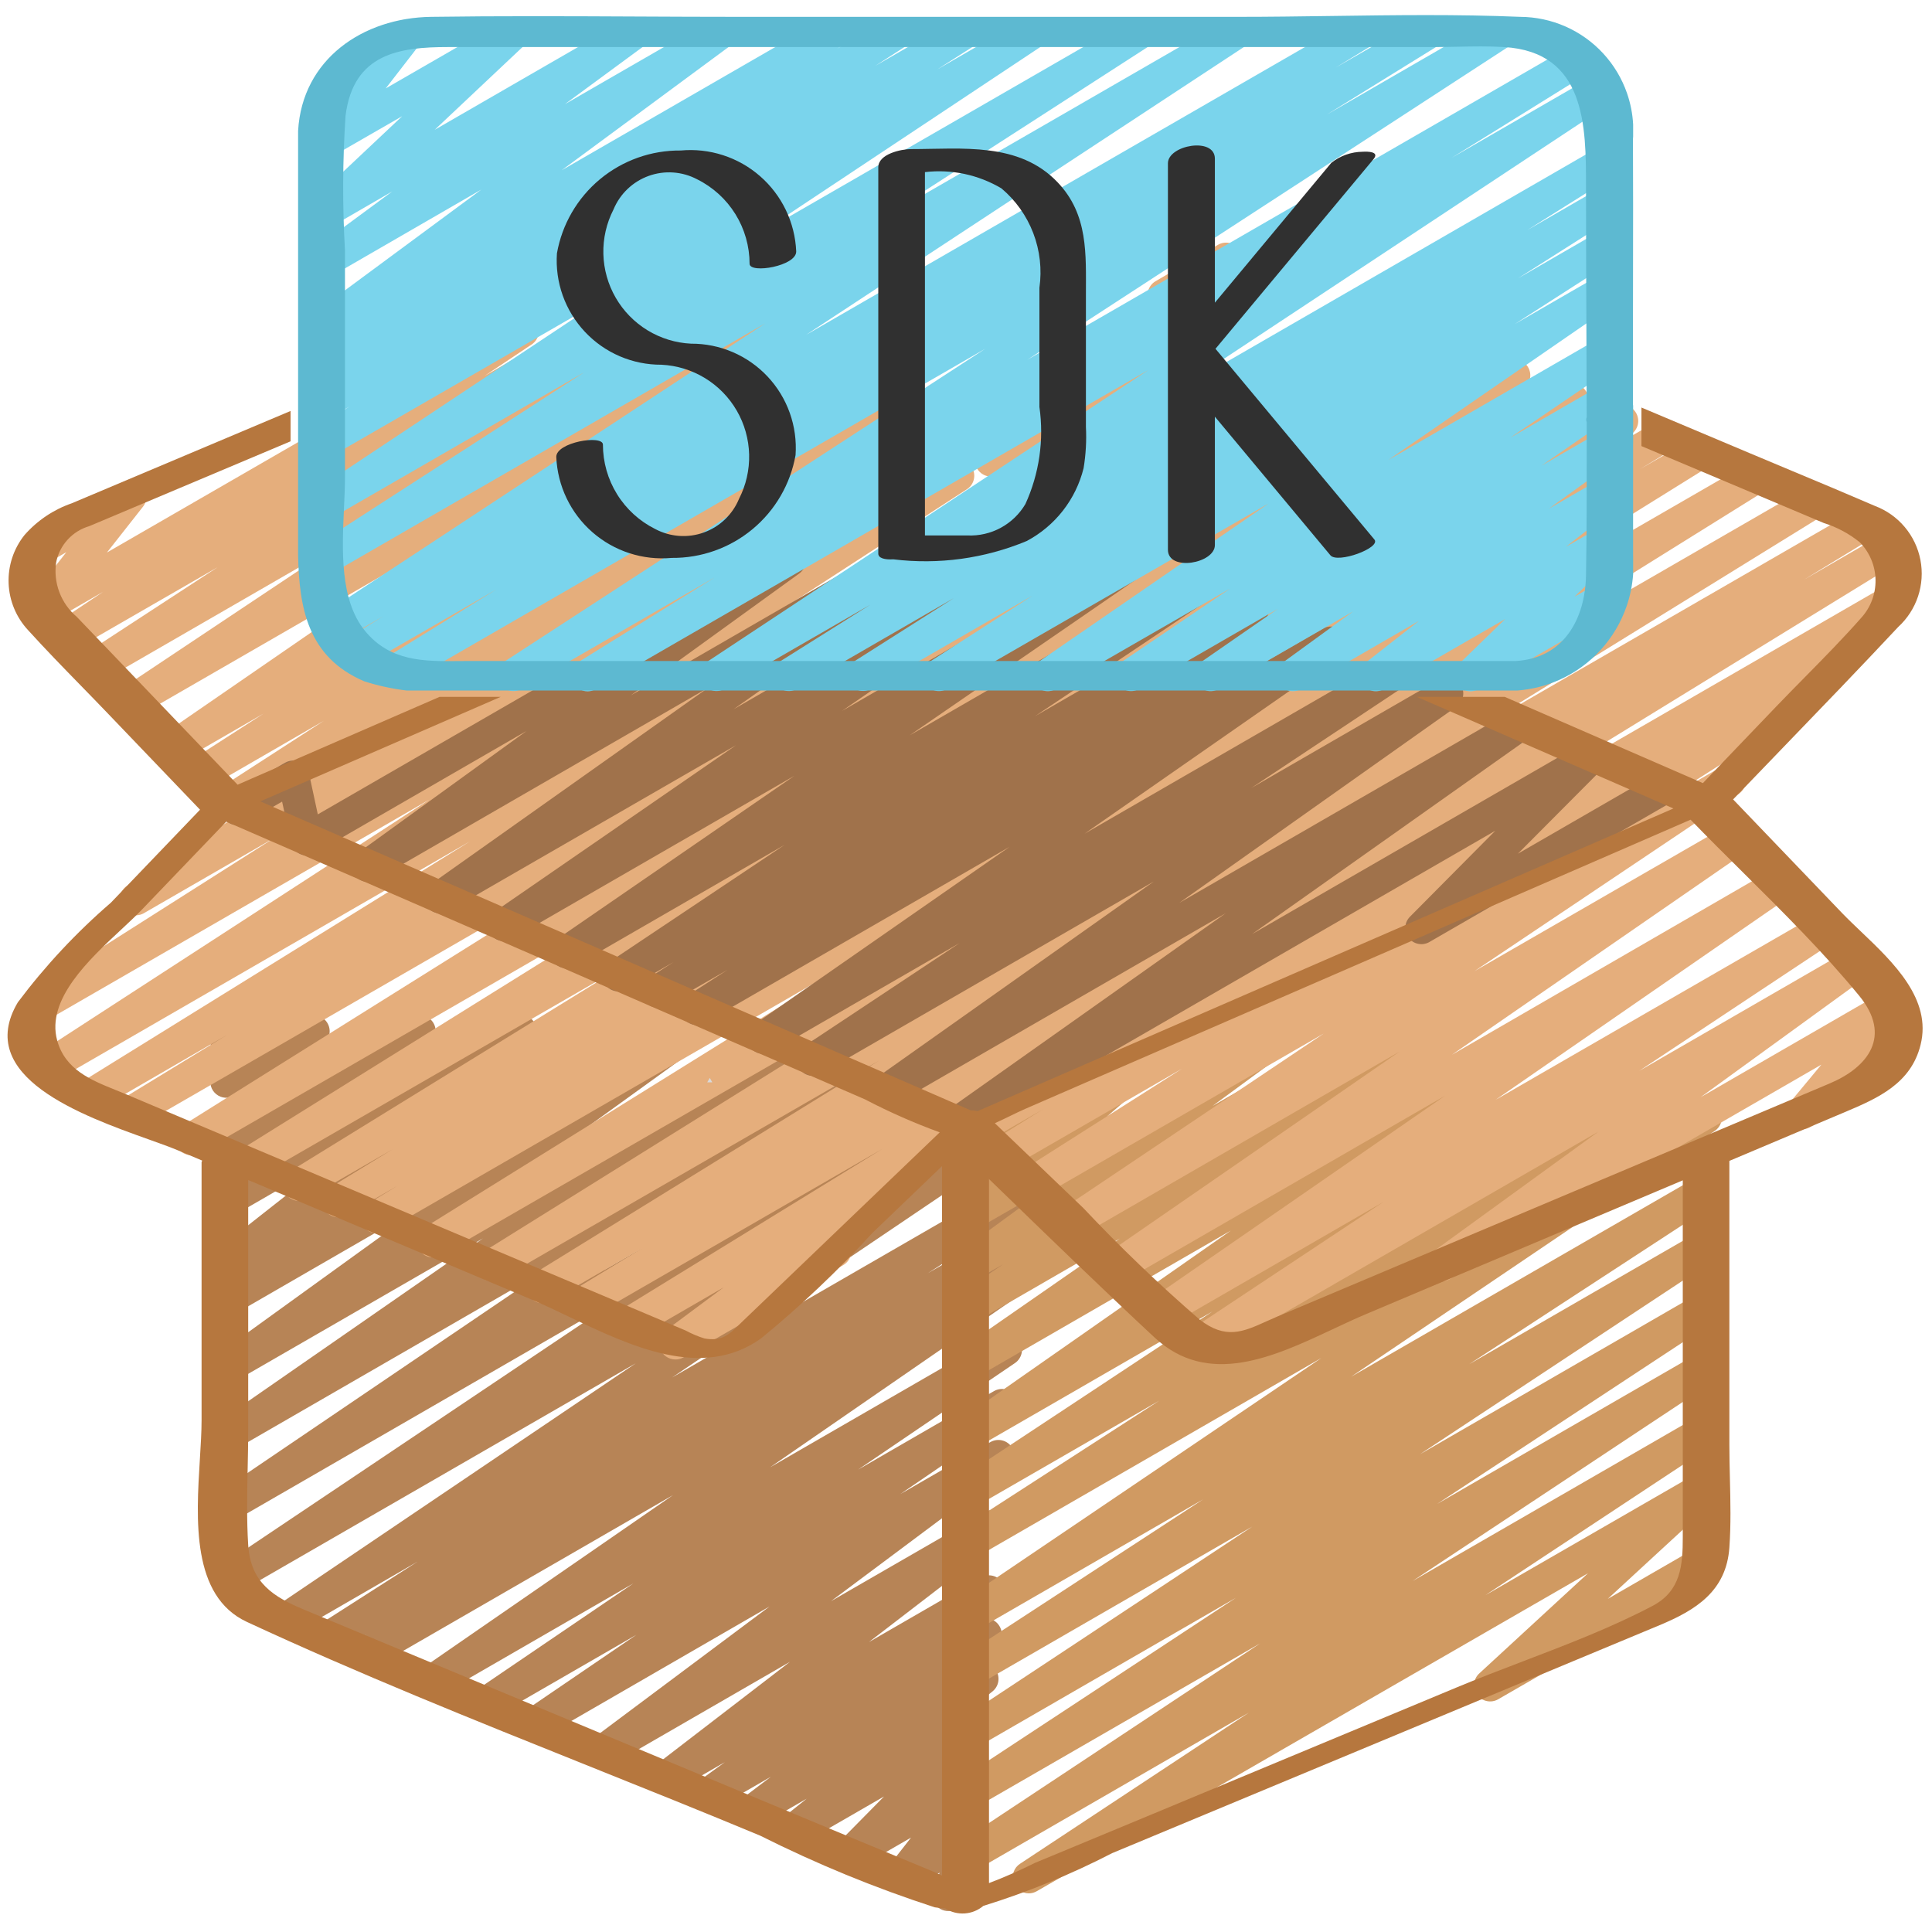 <svg width="328" height="328" viewBox="0 0 328 328" fill="none" xmlns="http://www.w3.org/2000/svg">
<path d="M160.988 324.441C160.544 324.441 160.108 324.334 159.715 324.127C159.323 323.921 158.986 323.622 158.735 323.257C158.484 322.891 158.325 322.47 158.273 322.03C158.221 321.59 158.276 321.143 158.435 320.729L159.528 317.93L154.357 320.915C153.807 321.23 153.166 321.344 152.542 321.238C151.917 321.132 151.349 320.813 150.934 320.334C150.519 319.856 150.283 319.249 150.267 318.616C150.25 317.983 150.453 317.364 150.842 316.864L154.668 311.977L145.545 317.242C144.972 317.572 144.299 317.683 143.65 317.555C143.001 317.427 142.421 317.069 142.017 316.545C141.612 316.022 141.411 315.37 141.451 314.71C141.49 314.05 141.768 313.427 142.232 312.956L150.087 304.991L135.874 313.191C135.277 313.536 134.572 313.643 133.9 313.49C133.228 313.338 132.639 312.937 132.249 312.368C131.86 311.799 131.7 311.104 131.802 310.423C131.903 309.741 132.258 309.123 132.796 308.692L136.951 305.368L128.625 310.173C128.023 310.516 127.314 310.617 126.641 310.457C125.967 310.297 125.379 309.887 124.996 309.31C124.613 308.733 124.463 308.033 124.577 307.35C124.69 306.667 125.059 306.052 125.608 305.63L130.867 301.651L121.338 307.145C120.732 307.485 120.019 307.581 119.344 307.413C118.67 307.246 118.084 306.828 117.707 306.245C117.329 305.661 117.188 304.956 117.312 304.272C117.437 303.588 117.817 302.977 118.375 302.564L123.06 299.169L114.313 304.215C113.713 304.552 113.008 304.651 112.338 304.491C111.668 304.331 111.083 303.924 110.7 303.351C110.318 302.779 110.165 302.083 110.274 301.402C110.382 300.722 110.743 300.108 111.285 299.683L134.119 282.129L103.599 299.754C102.995 300.111 102.278 300.222 101.594 300.065C100.911 299.908 100.314 299.494 99.927 298.909C99.54 298.324 99.393 297.613 99.516 296.923C99.638 296.233 100.022 295.616 100.587 295.2L130.653 272.732L92.113 295.003C91.501 295.359 90.774 295.463 90.087 295.293C89.399 295.123 88.804 294.694 88.427 294.094C88.05 293.495 87.921 292.772 88.066 292.079C88.211 291.386 88.619 290.776 89.205 290.378L108.038 277.548L83.799 291.537C83.186 291.882 82.466 291.977 81.785 291.804C81.105 291.631 80.517 291.203 80.144 290.608C79.77 290.013 79.64 289.298 79.78 288.61C79.92 287.922 80.32 287.314 80.896 286.913L107.529 268.818L74.729 287.76C74.119 288.105 73.399 288.202 72.719 288.031C72.039 287.86 71.451 287.434 71.076 286.841C70.701 286.249 70.568 285.535 70.704 284.847C70.841 284.159 71.237 283.55 71.81 283.146L114.253 253.834L63.544 283.108C62.927 283.453 62.199 283.545 61.515 283.365C60.83 283.185 60.243 282.746 59.875 282.141C59.508 281.537 59.389 280.813 59.544 280.122C59.699 279.432 60.116 278.829 60.707 278.439L62.216 277.483L57.105 280.429C56.487 280.774 55.759 280.867 55.075 280.686C54.391 280.506 53.803 280.068 53.435 279.463C53.068 278.858 52.949 278.134 53.104 277.444C53.26 276.753 53.677 276.15 54.268 275.761L70.875 265.133L49.747 277.346C49.135 277.69 48.414 277.786 47.733 277.612C47.053 277.439 46.465 277.011 46.092 276.417C45.718 275.822 45.588 275.106 45.728 274.418C45.868 273.73 46.268 273.123 46.844 272.721L107.928 231.453L40.929 270.119C40.316 270.463 39.593 270.557 38.912 270.382C38.231 270.207 37.644 269.776 37.272 269.179C36.9 268.583 36.773 267.865 36.916 267.177C37.06 266.489 37.463 265.882 38.042 265.483L105.507 220.236L39.797 258.174C39.184 258.524 38.46 258.622 37.776 258.45C37.092 258.278 36.501 257.847 36.127 257.249C35.753 256.651 35.624 255.932 35.768 255.241C35.912 254.551 36.318 253.943 36.9 253.544L93.611 215.086L39.797 246.148C39.188 246.488 38.471 246.583 37.793 246.411C37.116 246.24 36.531 245.816 36.156 245.226C35.782 244.636 35.648 243.926 35.781 243.24C35.914 242.554 36.305 241.946 36.873 241.539L82 210.243L39.797 234.591C39.191 234.939 38.474 235.042 37.794 234.877C37.114 234.713 36.523 234.294 36.143 233.707C35.763 233.12 35.622 232.409 35.749 231.722C35.877 231.034 36.263 230.421 36.829 230.01L72.625 204.158L39.825 223.106C39.213 223.437 38.498 223.522 37.825 223.344C37.152 223.165 36.573 222.738 36.205 222.147C35.837 221.557 35.708 220.848 35.844 220.166C35.98 219.484 36.372 218.879 36.938 218.475L39.07 217.043C38.533 217.172 37.969 217.133 37.454 216.93C36.94 216.728 36.5 216.372 36.195 215.911C35.808 215.339 35.652 214.642 35.758 213.959C35.865 213.277 36.226 212.66 36.769 212.232L56.793 196.477L39.846 206.268C39.26 206.603 38.569 206.709 37.909 206.565C37.248 206.421 36.665 206.038 36.271 205.489C35.877 204.939 35.7 204.264 35.775 203.592C35.849 202.92 36.171 202.3 36.676 201.851L48.79 191.208L39.797 196.363C39.248 196.677 38.606 196.791 37.982 196.685C37.358 196.579 36.79 196.26 36.375 195.782C35.96 195.304 35.724 194.696 35.707 194.064C35.69 193.431 35.893 192.812 36.282 192.312L42.394 184.511L39.797 186.009C39.32 186.284 38.77 186.408 38.221 186.365C37.671 186.323 37.147 186.115 36.718 185.769C36.289 185.423 35.974 184.955 35.815 184.427C35.657 183.9 35.661 183.336 35.828 182.811L37.037 179.028C36.625 178.787 36.284 178.442 36.046 178.029C35.809 177.615 35.684 177.146 35.684 176.669C35.684 176.192 35.809 175.723 36.046 175.309C36.284 174.896 36.625 174.551 37.037 174.31L39.77 172.73C40.248 172.453 40.798 172.327 41.349 172.369C41.899 172.411 42.424 172.619 42.855 172.965C43.285 173.312 43.6 173.78 43.759 174.309C43.918 174.838 43.913 175.402 43.744 175.928L43.159 177.743L51.868 172.714C52.417 172.396 53.06 172.28 53.686 172.384C54.312 172.489 54.882 172.808 55.299 173.287C55.715 173.766 55.952 174.375 55.968 175.01C55.984 175.644 55.779 176.265 55.388 176.765L49.304 184.571L69.875 172.692C70.462 172.357 71.152 172.251 71.813 172.395C72.473 172.539 73.056 172.923 73.451 173.472C73.845 174.021 74.022 174.696 73.947 175.368C73.872 176.04 73.551 176.66 73.046 177.109L60.937 187.758L87.073 172.67C87.671 172.334 88.373 172.235 89.04 172.392C89.707 172.549 90.291 172.952 90.676 173.519C91.061 174.087 91.218 174.778 91.116 175.456C91.015 176.134 90.663 176.75 90.129 177.18L70.11 192.93L105.255 172.643C105.869 172.299 106.591 172.205 107.272 172.38C107.953 172.555 108.54 172.985 108.912 173.582C109.284 174.179 109.411 174.896 109.268 175.585C109.124 176.273 108.721 176.88 108.142 177.279L107.491 177.716L116.298 172.632C116.904 172.284 117.621 172.181 118.301 172.346C118.981 172.51 119.572 172.929 119.952 173.516C120.333 174.103 120.473 174.814 120.346 175.501C120.218 176.189 119.832 176.802 119.266 177.213L83.481 203.065L136.235 172.605C136.846 172.249 137.571 172.144 138.258 172.312C138.944 172.479 139.54 172.906 139.918 173.504C140.297 174.101 140.429 174.821 140.288 175.514C140.146 176.207 139.742 176.818 139.159 177.218L94.027 208.521L156.276 172.577C156.889 172.228 157.613 172.129 158.297 172.301C158.981 172.474 159.572 172.904 159.946 173.502C160.32 174.1 160.449 174.82 160.305 175.51C160.161 176.201 159.755 176.809 159.173 177.207L102.505 215.655L173.233 174.819C173.847 174.463 174.575 174.36 175.264 174.531C175.952 174.702 176.547 175.135 176.923 175.737C177.298 176.339 177.425 177.063 177.276 177.757C177.127 178.451 176.715 179.059 176.125 179.454L108.65 224.707L172.282 187.977C172.894 187.642 173.61 187.553 174.285 187.729C174.96 187.904 175.542 188.331 175.912 188.922C176.282 189.513 176.413 190.224 176.277 190.908C176.14 191.592 175.748 192.198 175.179 192.602L114.106 233.859L171.347 200.813C171.965 200.467 172.693 200.375 173.377 200.555C174.061 200.735 174.649 201.174 175.017 201.779C175.384 202.384 175.503 203.107 175.348 203.798C175.192 204.488 174.775 205.092 174.184 205.481L157.506 216.163L170.784 208.51C171.402 208.164 172.129 208.072 172.814 208.252C173.498 208.433 174.086 208.871 174.454 209.476C174.821 210.081 174.94 210.805 174.785 211.495C174.629 212.186 174.212 212.789 173.621 213.178L170.855 214.933C171.48 214.737 172.154 214.772 172.754 215.031C173.355 215.29 173.843 215.756 174.13 216.344C174.417 216.933 174.483 217.604 174.316 218.237C174.149 218.87 173.761 219.422 173.222 219.793L130.763 249.094L169.467 226.752C170.077 226.42 170.791 226.333 171.464 226.509C172.136 226.685 172.716 227.111 173.086 227.699C173.455 228.288 173.587 228.995 173.454 229.677C173.321 230.359 172.933 230.965 172.369 231.371L145.687 249.499L168.772 236.16C169.384 235.816 170.105 235.72 170.786 235.893C171.466 236.066 172.054 236.495 172.427 237.089C172.801 237.684 172.931 238.4 172.791 239.088C172.651 239.776 172.251 240.383 171.675 240.785L152.848 253.653L168.155 244.819C168.758 244.479 169.467 244.38 170.14 244.542C170.814 244.705 171.4 245.117 171.781 245.695C172.162 246.273 172.309 246.975 172.193 247.657C172.077 248.34 171.707 248.953 171.156 249.373L141.089 271.83L167.329 256.693C167.929 256.355 168.635 256.256 169.305 256.416C169.975 256.576 170.56 256.983 170.942 257.556C171.325 258.129 171.477 258.825 171.369 259.505C171.261 260.185 170.899 260.799 170.358 261.225L147.523 278.778L166.52 267.807C167.127 267.458 167.844 267.356 168.524 267.521C169.203 267.685 169.794 268.104 170.174 268.691C170.555 269.278 170.696 269.988 170.568 270.676C170.44 271.364 170.054 271.976 169.489 272.388L164.804 275.777L165.984 275.094C166.586 274.751 167.295 274.65 167.969 274.81C168.643 274.97 169.23 275.38 169.613 275.957C169.996 276.533 170.146 277.234 170.033 277.917C169.919 278.6 169.551 279.215 169.002 279.636L163.749 283.622L165.438 282.649C166.034 282.31 166.736 282.208 167.404 282.363C168.072 282.517 168.658 282.918 169.045 283.484C169.431 284.05 169.591 284.741 169.492 285.42C169.393 286.099 169.042 286.715 168.51 287.148L164.339 290.493L164.886 290.171C165.458 289.836 166.133 289.721 166.785 289.848C167.436 289.974 168.019 290.333 168.425 290.858C168.831 291.382 169.033 292.037 168.992 292.699C168.951 293.361 168.671 293.986 168.204 294.457L160.337 302.421L164.164 300.235C164.713 299.92 165.355 299.806 165.979 299.912C166.603 300.018 167.171 300.337 167.586 300.816C168.001 301.294 168.237 301.901 168.254 302.534C168.271 303.167 168.068 303.786 167.679 304.286L163.82 309.206C164.312 309.004 164.854 308.95 165.377 309.052C165.899 309.153 166.381 309.405 166.763 309.777C167.144 310.149 167.409 310.624 167.524 311.144C167.639 311.664 167.6 312.206 167.411 312.704L165.591 317.466C166.026 317.708 166.389 318.063 166.64 318.494C166.82 318.805 166.936 319.148 166.982 319.504C167.029 319.86 167.005 320.222 166.911 320.569C166.818 320.916 166.657 321.24 166.438 321.525C166.219 321.81 165.946 322.048 165.635 322.227L162.404 324.091C161.971 324.332 161.483 324.453 160.988 324.441Z" fill="#B78456"/>
<path d="M174.66 321.44C174.073 321.439 173.502 321.249 173.031 320.898C172.56 320.547 172.215 320.054 172.047 319.492C171.878 318.929 171.895 318.328 172.095 317.776C172.295 317.224 172.667 316.751 173.157 316.427L212.019 290.761L165.553 317.602C164.937 317.959 164.207 318.062 163.517 317.889C162.827 317.716 162.232 317.281 161.857 316.676C161.483 316.071 161.359 315.344 161.512 314.65C161.665 313.955 162.083 313.347 162.677 312.956L213.938 279.002L165.531 306.931C164.916 307.266 164.197 307.352 163.521 307.172C162.846 306.992 162.264 306.56 161.897 305.965C161.53 305.37 161.406 304.656 161.549 303.972C161.692 303.287 162.092 302.683 162.666 302.285L209.805 271.272L165.531 296.84C164.916 297.184 164.192 297.277 163.51 297.1C162.828 296.923 162.241 296.49 161.871 295.891C161.501 295.291 161.376 294.572 161.523 293.883C161.67 293.195 162.078 292.589 162.661 292.193L212.599 259.175L165.531 286.349C164.914 286.708 164.181 286.811 163.489 286.637C162.797 286.463 162.2 286.025 161.827 285.417C161.454 284.808 161.333 284.078 161.491 283.382C161.649 282.686 162.072 282.08 162.672 281.692L204.267 254.544L165.531 276.908C164.919 277.244 164.203 277.333 163.528 277.157C162.853 276.981 162.271 276.554 161.9 275.963C161.53 275.372 161.4 274.662 161.536 273.978C161.672 273.294 162.065 272.688 162.633 272.284L224.341 230.546L165.531 264.499C164.913 264.851 164.183 264.948 163.496 264.77C162.808 264.593 162.216 264.155 161.846 263.548C161.476 262.942 161.356 262.216 161.512 261.523C161.668 260.83 162.088 260.225 162.683 259.836L196.8 237.8L165.531 255.84C164.916 256.184 164.192 256.277 163.51 256.1C162.828 255.923 162.241 255.49 161.871 254.891C161.501 254.291 161.376 253.572 161.523 252.883C161.67 252.195 162.078 251.589 162.661 251.193L205.847 222.652L165.531 245.923C164.922 246.261 164.207 246.353 163.533 246.181C162.858 246.01 162.275 245.587 161.901 245C161.527 244.413 161.391 243.705 161.521 243.022C161.651 242.338 162.037 241.729 162.601 241.32L208.958 208.92L165.531 233.973C164.92 234.329 164.195 234.434 163.508 234.266C162.821 234.099 162.226 233.671 161.847 233.074C161.469 232.477 161.336 231.757 161.478 231.064C161.619 230.371 162.024 229.76 162.606 229.359L190.131 210.264L165.531 224.478C164.92 224.809 164.206 224.896 163.534 224.72C162.861 224.544 162.281 224.119 161.912 223.53C161.542 222.942 161.41 222.235 161.543 221.553C161.676 220.87 162.064 220.265 162.628 219.858L170.309 214.638L165.531 217.371C164.925 217.721 164.209 217.825 163.529 217.663C162.849 217.501 162.257 217.084 161.875 216.499C161.493 215.914 161.349 215.204 161.474 214.516C161.599 213.828 161.982 213.215 162.546 212.801L176.934 202.267L165.531 208.827C164.942 209.16 164.251 209.263 163.59 209.116C162.93 208.969 162.348 208.582 161.956 208.03C161.564 207.479 161.391 206.802 161.47 206.13C161.548 205.458 161.873 204.839 162.382 204.393L176.863 191.88L165.531 198.44C164.991 198.752 164.361 198.869 163.745 198.774C163.129 198.678 162.564 198.375 162.144 197.914C161.724 197.453 161.474 196.863 161.436 196.24C161.398 195.618 161.573 195.002 161.934 194.493L169.587 183.674L165.531 186.014C165.053 186.289 164.503 186.414 163.954 186.371C163.404 186.328 162.88 186.12 162.451 185.774C162.022 185.428 161.707 184.961 161.549 184.433C161.39 183.905 161.395 183.341 161.562 182.816L162.775 178.99C162.369 178.752 162.033 178.411 161.802 178C161.441 177.373 161.343 176.629 161.53 175.93C161.716 175.232 162.172 174.635 162.797 174.272L165.531 172.692C166.008 172.415 166.559 172.289 167.109 172.331C167.66 172.373 168.185 172.581 168.615 172.927C169.046 173.273 169.361 173.742 169.52 174.271C169.678 174.799 169.673 175.364 169.505 175.89L168.915 177.721L177.661 172.676C178.201 172.366 178.829 172.25 179.443 172.346C180.058 172.442 180.621 172.745 181.04 173.204C181.459 173.663 181.709 174.252 181.749 174.872C181.789 175.493 181.615 176.108 181.258 176.617L173.605 187.446L199.238 172.648C199.827 172.315 200.518 172.212 201.178 172.359C201.839 172.506 202.421 172.893 202.813 173.444C203.204 173.996 203.378 174.673 203.299 175.345C203.22 176.017 202.895 176.636 202.387 177.082L187.917 189.568L217.267 172.621C217.872 172.271 218.589 172.167 219.269 172.329C219.949 172.491 220.541 172.908 220.923 173.493C221.305 174.078 221.449 174.788 221.324 175.476C221.199 176.163 220.816 176.777 220.252 177.191L205.864 187.758L232.104 172.604C232.716 172.26 233.437 172.165 234.117 172.338C234.798 172.511 235.385 172.939 235.759 173.534C236.132 174.128 236.262 174.844 236.122 175.532C235.982 176.22 235.583 176.828 235.007 177.229L227.353 182.444L244.426 172.604C245.037 172.249 245.762 172.144 246.448 172.312C247.135 172.479 247.73 172.906 248.109 173.504C248.487 174.101 248.62 174.821 248.478 175.514C248.337 176.207 247.933 176.817 247.35 177.218L219.809 196.352L260.935 172.61C261.545 172.247 262.273 172.137 262.964 172.301C263.655 172.466 264.254 172.893 264.636 173.492C265.017 174.091 265.151 174.814 265.008 175.51C264.865 176.206 264.457 176.818 263.871 177.218L217.53 209.608L281.665 172.583C282.279 172.239 283.003 172.145 283.685 172.322C284.367 172.499 284.954 172.932 285.324 173.532C285.695 174.131 285.819 174.85 285.672 175.539C285.525 176.228 285.117 176.833 284.535 177.229L241.348 205.776L288.23 178.705C288.847 178.354 289.577 178.257 290.265 178.434C290.953 178.612 291.545 179.05 291.915 179.656C292.285 180.262 292.405 180.989 292.249 181.682C292.092 182.375 291.673 182.98 291.078 183.368L257.037 205.372L288.23 187.364C288.843 187.015 289.567 186.916 290.251 187.089C290.935 187.261 291.526 187.691 291.9 188.289C292.275 188.887 292.403 189.607 292.259 190.298C292.115 190.988 291.709 191.596 291.127 191.995L229.392 233.727L288.203 199.774C288.82 199.415 289.552 199.312 290.244 199.486C290.936 199.66 291.533 200.098 291.906 200.707C292.28 201.315 292.4 202.045 292.242 202.741C292.085 203.437 291.661 204.044 291.062 204.431L249.439 231.595L288.208 209.215C288.821 208.884 289.538 208.801 290.211 208.981C290.884 209.161 291.463 209.591 291.829 210.184C292.195 210.776 292.322 211.486 292.182 212.169C292.043 212.851 291.648 213.455 291.078 213.856L241.08 246.886L288.186 219.694C288.802 219.344 289.53 219.247 290.216 219.423C290.902 219.599 291.493 220.034 291.865 220.637C292.236 221.241 292.359 221.964 292.207 222.656C292.055 223.348 291.641 223.954 291.051 224.346L243.977 255.332L288.208 229.797C288.824 229.44 289.554 229.337 290.244 229.51C290.934 229.683 291.529 230.118 291.903 230.723C292.278 231.328 292.402 232.055 292.248 232.75C292.095 233.444 291.677 234.052 291.084 234.443L239.823 268.413L288.208 240.479C288.823 240.135 289.547 240.041 290.229 240.218C290.91 240.395 291.498 240.828 291.868 241.428C292.238 242.027 292.363 242.746 292.215 243.435C292.068 244.124 291.661 244.729 291.078 245.125L252.177 270.819L288.208 250.045C288.79 249.712 289.475 249.604 290.131 249.743C290.787 249.881 291.37 250.257 291.767 250.797C292.165 251.337 292.35 252.004 292.288 252.672C292.225 253.34 291.919 253.962 291.428 254.419L272.956 271.442L287.995 262.761C288.62 262.434 289.346 262.361 290.023 262.558C290.701 262.754 291.276 263.204 291.628 263.815C291.981 264.425 292.084 265.148 291.917 265.833C291.749 266.518 291.323 267.111 290.728 267.489L254.348 288.492C253.765 288.827 253.08 288.936 252.423 288.798C251.765 288.66 251.182 288.284 250.783 287.743C250.384 287.202 250.198 286.532 250.262 285.863C250.325 285.193 250.634 284.57 251.128 284.114L269.6 267.096L176.027 321.068C175.612 321.31 175.14 321.438 174.66 321.44Z" fill="#D09A62"/>
<path d="M203.442 230.906C202.854 230.908 202.281 230.719 201.809 230.369C201.336 230.019 200.989 229.526 200.819 228.964C200.649 228.401 200.665 227.798 200.865 227.245C201.065 226.692 201.437 226.218 201.928 225.894L234.843 204.065L198.358 225.128C197.747 225.473 197.028 225.57 196.348 225.399C195.667 225.228 195.079 224.802 194.704 224.21C194.329 223.617 194.196 222.903 194.333 222.215C194.47 221.527 194.866 220.919 195.439 220.514L245.366 186.003L190.53 217.661C189.92 218.001 189.203 218.096 188.526 217.924C187.849 217.753 187.263 217.329 186.889 216.739C186.514 216.15 186.38 215.439 186.513 214.753C186.646 214.068 187.037 213.459 187.605 213.052L237.609 178.53L182.712 210.237C182.099 210.581 181.377 210.675 180.696 210.5C180.015 210.325 179.427 209.894 179.055 209.297C178.684 208.701 178.556 207.983 178.7 207.295C178.843 206.607 179.247 206 179.826 205.601L224.713 175.48L175.852 203.688C175.232 204.064 174.488 204.179 173.784 204.007C173.079 203.834 172.472 203.389 172.096 202.77C171.72 202.15 171.605 201.406 171.778 200.702C171.95 199.997 172.395 199.39 173.015 199.014L200.659 181.444L170.68 198.752C170.061 199.093 169.333 199.181 168.65 198.996C167.966 198.812 167.381 198.37 167.018 197.763C166.654 197.156 166.539 196.432 166.698 195.743C166.857 195.053 167.277 194.453 167.87 194.067L177.164 188.272L166.263 194.57C165.952 194.767 165.604 194.9 165.24 194.96C164.877 195.02 164.505 195.005 164.147 194.918C163.788 194.83 163.452 194.671 163.157 194.45C162.862 194.228 162.615 193.95 162.43 193.631C162.246 193.312 162.128 192.958 162.083 192.592C162.039 192.227 162.069 191.855 162.172 191.501C162.274 191.147 162.448 190.818 162.681 190.532C162.914 190.247 163.203 190.012 163.53 189.841L320.205 99.389C320.824 99.048 321.552 98.96 322.235 99.145C322.918 99.329 323.503 99.771 323.867 100.378C324.231 100.984 324.346 101.709 324.187 102.398C324.027 103.087 323.607 103.688 323.014 104.074L309.894 112.22C310.52 112.094 311.17 112.191 311.731 112.494C312.293 112.797 312.73 113.287 312.969 113.879C313.207 114.471 313.23 115.128 313.035 115.735C312.84 116.343 312.439 116.863 311.901 117.205L284.267 134.781L292.352 130.118C292.964 129.787 293.679 129.702 294.352 129.88C295.024 130.058 295.603 130.486 295.971 131.076C296.34 131.666 296.469 132.375 296.332 133.057C296.196 133.739 295.805 134.344 295.238 134.748L250.324 164.875L293.56 139.947C294.169 139.614 294.882 139.525 295.555 139.699C296.227 139.873 296.808 140.296 297.179 140.883C297.551 141.469 297.685 142.175 297.555 142.857C297.425 143.539 297.04 144.146 296.479 144.555L246.492 179.072L300.918 147.6C301.529 147.255 302.249 147.158 302.929 147.329C303.609 147.5 304.197 147.926 304.572 148.519C304.947 149.111 305.08 149.825 304.943 150.513C304.806 151.201 304.41 151.81 303.837 152.214L253.921 186.714L308.32 155.335C308.936 154.953 309.679 154.832 310.385 154.997C311.091 155.163 311.702 155.602 312.084 156.218C312.466 156.834 312.587 157.577 312.422 158.283C312.256 158.989 311.817 159.6 311.201 159.982L278.297 181.805L313.967 161.212C314.573 160.867 315.287 160.767 315.965 160.932C316.642 161.097 317.23 161.514 317.61 162.098C317.99 162.683 318.132 163.39 318.008 164.076C317.883 164.762 317.502 165.374 316.941 165.788L288.717 186.277L319.723 168.373C320.279 168.053 320.929 167.938 321.56 168.048C322.192 168.158 322.765 168.487 323.178 168.977C323.592 169.467 323.82 170.087 323.823 170.728C323.826 171.369 323.604 171.991 323.195 172.484L317.788 178.99L319.303 178.115C319.614 177.917 319.962 177.784 320.325 177.724C320.689 177.665 321.061 177.679 321.419 177.767C321.777 177.854 322.114 178.014 322.409 178.235C322.704 178.456 322.951 178.735 323.135 179.054C323.32 179.373 323.438 179.726 323.482 180.092C323.527 180.458 323.497 180.829 323.394 181.183C323.291 181.537 323.118 181.867 322.885 182.152C322.651 182.437 322.362 182.673 322.036 182.844L307.276 191.372C306.721 191.692 306.07 191.807 305.439 191.697C304.807 191.586 304.235 191.258 303.821 190.768C303.407 190.278 303.179 189.658 303.176 189.017C303.173 188.376 303.396 187.754 303.805 187.261L309.211 180.75L246.126 217.174C245.52 217.519 244.805 217.619 244.128 217.454C243.451 217.289 242.862 216.872 242.482 216.288C242.103 215.704 241.96 214.996 242.085 214.31C242.209 213.625 242.591 213.012 243.152 212.599L271.371 192.115L204.809 230.54C204.394 230.782 203.922 230.908 203.442 230.906Z" fill="#E5AE7C"/>
<path d="M168.248 80.907C167.689 80.907 167.143 80.736 166.685 80.416C166.226 80.097 165.877 79.644 165.683 79.12C165.49 78.596 165.461 78.025 165.602 77.484C165.743 76.944 166.046 76.459 166.471 76.096L195.187 51.496V51.469C194.827 50.841 194.729 50.097 194.917 49.398C195.104 48.699 195.561 48.103 196.188 47.74L206.804 41.547C207.393 41.212 208.086 41.109 208.747 41.257C209.408 41.404 209.991 41.792 210.383 42.345C210.774 42.898 210.947 43.576 210.866 44.249C210.786 44.922 210.458 45.541 209.947 45.986L192.377 61.063L218.831 45.794C219.142 45.596 219.49 45.464 219.853 45.404C220.217 45.344 220.589 45.358 220.947 45.446C221.305 45.534 221.642 45.693 221.937 45.914C222.232 46.135 222.479 46.414 222.663 46.733C222.848 47.052 222.966 47.406 223.01 47.771C223.055 48.137 223.025 48.508 222.922 48.863C222.819 49.217 222.646 49.546 222.413 49.832C222.179 50.117 221.891 50.352 221.564 50.523L169.631 80.519C169.212 80.769 168.735 80.903 168.248 80.907Z" fill="#E5AE7C"/>
<path d="M114.658 230.803C114.084 230.803 113.525 230.622 113.06 230.287C112.594 229.951 112.246 229.478 112.065 228.934C111.883 228.389 111.878 227.802 112.049 227.254C112.22 226.707 112.559 226.227 113.018 225.883L122.858 218.563L108.098 227.096C107.478 227.423 106.757 227.499 106.083 227.309C105.409 227.12 104.833 226.678 104.475 226.077C104.117 225.475 104.003 224.759 104.157 224.076C104.312 223.393 104.722 222.795 105.304 222.406L149.814 195.045L100.122 223.734C99.5 224.072 98.772 224.156 98.089 223.968C97.407 223.78 96.824 223.334 96.464 222.725C96.103 222.116 95.993 221.391 96.157 220.702C96.32 220.014 96.744 219.415 97.34 219.033L109.082 211.893L93.48 220.902C92.859 221.252 92.126 221.346 91.437 221.163C90.748 220.98 90.158 220.535 89.792 219.924C89.427 219.312 89.314 218.582 89.479 217.888C89.644 217.195 90.073 216.594 90.676 216.212L149.235 180.061L84.788 217.245C84.171 217.553 83.46 217.617 82.797 217.422C82.135 217.228 81.571 216.79 81.219 216.197C80.866 215.605 80.75 214.9 80.895 214.225C81.04 213.551 81.435 212.956 82 212.56L159.342 164.355L74.893 213.085C74.271 213.458 73.527 213.568 72.823 213.392C72.12 213.215 71.516 212.767 71.143 212.145C70.771 211.523 70.66 210.778 70.837 210.075C71.013 209.372 71.462 208.767 72.084 208.395L146.14 162.36L65.278 209.045C64.656 209.383 63.927 209.467 63.245 209.279C62.563 209.091 61.98 208.645 61.619 208.036C61.259 207.427 61.149 206.702 61.312 206.013C61.475 205.325 61.899 204.726 62.495 204.344L67.53 201.288L58.816 206.317C58.193 206.672 57.456 206.768 56.763 206.585C56.07 206.402 55.477 205.953 55.112 205.337C54.746 204.72 54.637 203.985 54.809 203.289C54.98 202.593 55.418 201.992 56.028 201.616L66.693 195.094L52.152 203.491C51.529 203.863 50.784 203.972 50.081 203.795C49.378 203.618 48.774 203.168 48.402 202.545C48.03 201.923 47.921 201.178 48.098 200.474C48.275 199.771 48.725 199.167 49.348 198.795L105.222 164.355L43.63 199.889C43.01 200.23 42.282 200.318 41.599 200.133C40.916 199.949 40.331 199.507 39.967 198.9C39.603 198.294 39.488 197.569 39.647 196.88C39.806 196.191 40.227 195.59 40.82 195.204L117.424 147.496L33.839 195.756C33.218 196.114 32.482 196.214 31.788 196.034C31.095 195.855 30.499 195.41 30.131 194.796C29.762 194.182 29.648 193.447 29.815 192.751C29.982 192.054 30.416 191.451 31.023 191.071L115.434 138.23L23.419 191.333C22.799 191.665 22.074 191.745 21.396 191.555C20.718 191.366 20.14 190.923 19.78 190.318C19.421 189.713 19.309 188.993 19.468 188.307C19.626 187.622 20.043 187.023 20.631 186.637L38.54 175.704L16.537 188.452C15.916 188.802 15.183 188.896 14.494 188.713C13.805 188.53 13.215 188.085 12.849 187.474C12.483 186.862 12.371 186.132 12.536 185.438C12.701 184.745 13.13 184.143 13.732 183.762L79.781 142.844L9.08 183.68C8.774 183.867 8.434 183.993 8.079 184.049C7.725 184.104 7.363 184.09 7.014 184.006C6.309 183.836 5.7 183.394 5.322 182.775C4.943 182.157 4.826 181.414 4.996 180.709C5.165 180.004 5.608 179.395 6.227 179.017L72.92 135.737L8.342 173.004C7.725 173.338 7.003 173.422 6.325 173.239C5.648 173.055 5.067 172.618 4.703 172.018C4.339 171.418 4.22 170.701 4.37 170.015C4.52 169.329 4.929 168.728 5.51 168.335L46.549 142.264L24.37 155.067C23.753 155.402 23.031 155.486 22.354 155.303C21.676 155.119 21.095 154.682 20.731 154.082C20.367 153.482 20.248 152.764 20.398 152.079C20.549 151.393 20.957 150.792 21.539 150.399L41.328 137.826L39.639 138.799C39.333 138.986 38.992 139.111 38.638 139.167C38.283 139.223 37.921 139.209 37.572 139.125C37.223 139.041 36.894 138.889 36.604 138.678C36.314 138.466 36.068 138.2 35.88 137.894C35.693 137.588 35.568 137.248 35.512 136.893C35.456 136.538 35.47 136.176 35.554 135.827C35.639 135.478 35.79 135.149 36.002 134.859C36.213 134.569 36.479 134.323 36.785 134.136L54.989 122.366L34.987 133.933C34.369 134.285 33.639 134.382 32.952 134.205C32.264 134.027 31.672 133.589 31.302 132.983C30.932 132.376 30.812 131.65 30.968 130.957C31.124 130.264 31.544 129.659 32.139 129.27L44.712 121.169L30.559 129.336C29.947 129.698 29.217 129.808 28.526 129.642C27.834 129.475 27.235 129.046 26.855 128.445C26.474 127.843 26.344 127.117 26.491 126.421C26.637 125.725 27.049 125.114 27.64 124.716L76.965 90.747L23.261 121.726C22.646 122.076 21.921 122.174 21.235 121.999C20.55 121.825 19.96 121.392 19.587 120.792C19.214 120.191 19.088 119.47 19.236 118.779C19.384 118.088 19.794 117.481 20.38 117.085L56.41 93.064L17.384 115.598C17.078 115.786 16.738 115.912 16.384 115.969C16.029 116.026 15.667 116.012 15.318 115.929C14.969 115.846 14.639 115.694 14.348 115.484C14.057 115.273 13.811 115.007 13.623 114.702C13.243 114.084 13.124 113.341 13.292 112.635C13.46 111.93 13.902 111.32 14.52 110.94L36.933 96.306L12.437 110.427C11.822 110.776 11.097 110.874 10.412 110.7C9.727 110.526 9.136 110.093 8.763 109.492C8.39 108.892 8.265 108.17 8.412 107.479C8.56 106.788 8.97 106.181 9.556 105.785L17.532 100.461L8.654 105.583C8.107 105.904 7.465 106.026 6.839 105.926C6.213 105.826 5.641 105.512 5.221 105.036C4.803 104.557 4.566 103.947 4.55 103.311C4.534 102.676 4.741 102.054 5.133 101.554L11.256 93.753L8.697 95.229C8.386 95.427 8.038 95.56 7.675 95.62C7.311 95.68 6.939 95.665 6.581 95.577C6.223 95.49 5.886 95.331 5.591 95.109C5.296 94.888 5.049 94.61 4.865 94.29C4.68 93.971 4.562 93.618 4.518 93.252C4.473 92.886 4.503 92.515 4.606 92.161C4.709 91.807 4.882 91.477 5.115 91.192C5.349 90.907 5.637 90.671 5.964 90.501L20.773 81.956C21.323 81.642 21.964 81.528 22.588 81.634C23.213 81.74 23.781 82.059 24.196 82.537C24.611 83.015 24.847 83.623 24.864 84.255C24.881 84.888 24.677 85.507 24.288 86.007L18.155 93.802L87.406 53.825C88.02 53.481 88.742 53.387 89.423 53.562C90.104 53.737 90.692 54.167 91.063 54.764C91.435 55.361 91.562 56.078 91.419 56.767C91.275 57.455 90.872 58.062 90.293 58.461L82.268 63.823L120.294 41.869C120.911 41.51 121.644 41.407 122.336 41.581C123.028 41.756 123.624 42.194 123.998 42.802C124.371 43.41 124.492 44.14 124.334 44.836C124.176 45.532 123.752 46.139 123.153 46.527L100.74 61.161L127.209 45.887C127.822 45.553 128.54 45.465 129.215 45.643C129.891 45.821 130.472 46.25 130.841 46.843C131.209 47.437 131.337 48.148 131.197 48.832C131.058 49.517 130.662 50.121 130.09 50.523L94.059 74.543L133.419 51.819C134.03 51.474 134.75 51.377 135.43 51.548C136.11 51.719 136.698 52.145 137.073 52.737C137.448 53.33 137.581 54.044 137.444 54.731C137.308 55.419 136.912 56.028 136.339 56.432L87.04 90.419L141.16 59.177C141.467 58.99 141.807 58.865 142.162 58.809C142.517 58.754 142.879 58.769 143.228 58.853C143.577 58.938 143.906 59.09 144.196 59.302C144.486 59.514 144.732 59.78 144.919 60.087C145.106 60.393 145.23 60.734 145.286 61.089C145.341 61.443 145.326 61.806 145.242 62.154C145.157 62.504 145.005 62.832 144.793 63.123C144.582 63.413 144.315 63.658 144.008 63.845L131.386 71.952L145.829 63.621C146.444 63.287 147.165 63.202 147.842 63.383C148.518 63.565 149.099 64 149.465 64.597C149.83 65.195 149.952 65.91 149.806 66.595C149.659 67.28 149.255 67.883 148.677 68.279L130.511 80.032L150.776 68.333C151.393 67.999 152.115 67.915 152.793 68.098C153.47 68.282 154.051 68.719 154.415 69.319C154.78 69.919 154.899 70.636 154.748 71.322C154.598 72.007 154.19 72.609 153.608 73.002L133.764 85.608L155.631 72.98C156.248 72.645 156.97 72.561 157.647 72.745C158.325 72.928 158.906 73.365 159.27 73.966C159.634 74.566 159.753 75.283 159.603 75.969C159.452 76.654 159.044 77.256 158.462 77.648L117.533 103.67L161.338 78.381C161.954 78.037 162.68 77.944 163.363 78.123C164.045 78.301 164.633 78.737 165.002 79.339C165.37 79.941 165.492 80.662 165.341 81.352C165.19 82.042 164.778 82.646 164.191 83.039L97.443 126.329L229.288 50.211C229.908 49.87 230.636 49.782 231.319 49.967C232.002 50.151 232.587 50.593 232.951 51.2C233.315 51.806 233.429 52.531 233.27 53.22C233.111 53.909 232.691 54.51 232.098 54.896L166.017 95.836L238.396 54.054C239.016 53.723 239.741 53.643 240.419 53.832C241.097 54.021 241.675 54.465 242.035 55.07C242.394 55.675 242.506 56.395 242.347 57.081C242.189 57.766 241.772 58.364 241.184 58.75L223.193 69.711L245.284 56.957C245.903 56.61 246.633 56.518 247.319 56.699C248.006 56.881 248.594 57.323 248.961 57.931C249.327 58.539 249.443 59.265 249.283 59.957C249.123 60.649 248.701 61.251 248.105 61.637L163.688 114.477L255.703 61.358C256.324 61 257.06 60.9 257.754 61.08C258.447 61.259 259.043 61.704 259.412 62.318C259.781 62.932 259.894 63.666 259.727 64.363C259.56 65.059 259.126 65.663 258.519 66.043L181.985 113.707L265.516 65.491C266.139 65.119 266.884 65.009 267.587 65.187C268.29 65.364 268.894 65.814 269.266 66.436C269.638 67.059 269.747 67.804 269.57 68.507C269.393 69.211 268.943 69.815 268.32 70.186L212.353 104.703L274.039 69.093C274.661 68.738 275.398 68.642 276.091 68.826C276.784 69.009 277.377 69.457 277.743 70.074C278.108 70.69 278.217 71.426 278.046 72.122C277.874 72.817 277.437 73.418 276.827 73.794L266.396 80.13L280.675 71.887C280.984 71.704 281.326 71.583 281.682 71.532C282.037 71.481 282.399 71.501 282.747 71.59C283.095 71.679 283.422 71.836 283.71 72.052C283.997 72.267 284.239 72.537 284.422 72.846C284.606 73.155 284.726 73.497 284.777 73.853C284.828 74.208 284.808 74.57 284.719 74.918C284.63 75.266 284.473 75.593 284.258 75.881C284.042 76.168 283.772 76.41 283.463 76.593L278.428 79.644L287.137 74.615C287.759 74.242 288.503 74.132 289.206 74.308C289.91 74.484 290.514 74.933 290.887 75.555C291.259 76.177 291.37 76.921 291.193 77.625C291.017 78.328 290.569 78.932 289.947 79.305L215.835 125.411L296.774 78.687C297.395 78.329 298.131 78.229 298.825 78.409C299.518 78.588 300.114 79.033 300.483 79.647C300.852 80.261 300.965 80.996 300.798 81.692C300.631 82.389 300.197 82.992 299.59 83.372L222.247 131.572L306.647 82.847C307.27 82.476 308.015 82.368 308.717 82.545C309.42 82.723 310.023 83.173 310.395 83.796C310.766 84.418 310.874 85.163 310.696 85.866C310.519 86.569 310.069 87.172 309.446 87.543L250.827 123.738L315.148 86.603C315.768 86.271 316.493 86.192 317.171 86.381C317.849 86.57 318.427 87.013 318.787 87.618C319.146 88.223 319.258 88.944 319.099 89.629C318.941 90.315 318.524 90.913 317.936 91.299L306.292 98.4L319.412 90.818C320.033 90.474 320.764 90.386 321.449 90.572C322.134 90.757 322.721 91.202 323.084 91.812C323.446 92.422 323.558 93.15 323.394 93.841C323.23 94.532 322.804 95.132 322.205 95.514L165.241 191.973C165.342 192.482 165.296 193.01 165.108 193.494C164.92 193.978 164.599 194.398 164.18 194.706L143.363 210.171C143.74 210.435 144.045 210.79 144.248 211.202C144.452 211.614 144.548 212.072 144.527 212.531C144.507 212.991 144.372 213.438 144.133 213.831C143.894 214.224 143.56 214.55 143.161 214.78L116.025 230.453C115.608 230.689 115.136 230.809 114.658 230.803Z" fill="#E5AE7C"/>
<path d="M162.639 193.296C162.059 193.296 161.494 193.111 161.026 192.769C160.557 192.427 160.21 191.944 160.034 191.392C159.858 190.839 159.863 190.244 160.047 189.695C160.231 189.145 160.586 188.667 161.059 188.332L208.1 155.04L151.727 187.589C151.12 187.927 150.406 188.021 149.732 187.852C149.057 187.682 148.472 187.262 148.097 186.677C147.721 186.092 147.583 185.385 147.71 184.701C147.837 184.018 148.22 183.408 148.781 182.997L195.893 149.65L139.433 182.242C139.128 182.431 138.788 182.559 138.434 182.617C138.08 182.675 137.718 182.662 137.368 182.58C137.019 182.498 136.689 182.348 136.397 182.139C136.106 181.929 135.858 181.664 135.669 181.359C135.48 181.054 135.353 180.715 135.295 180.361C135.237 180.006 135.249 179.644 135.331 179.295C135.413 178.945 135.563 178.615 135.772 178.324C135.982 178.032 136.247 177.785 136.552 177.596L162.923 160.102L130.943 178.563C130.333 178.913 129.611 179.015 128.928 178.846C128.245 178.678 127.653 178.253 127.276 177.659C126.899 177.065 126.764 176.349 126.902 175.659C127.039 174.969 127.437 174.359 128.013 173.955L171.391 143.773L119.622 173.66C119.004 174.011 118.274 174.108 117.587 173.931C116.899 173.753 116.307 173.315 115.937 172.709C115.567 172.103 115.447 171.376 115.603 170.683C115.759 169.99 116.179 169.385 116.773 168.997L123.519 164.651L112.941 170.724C112.325 171.063 111.601 171.151 110.921 170.97C110.241 170.789 109.657 170.353 109.29 169.752C108.924 169.151 108.803 168.432 108.954 167.744C109.105 167.057 109.515 166.454 110.099 166.061L114.363 163.328L106.436 167.903C106.131 168.093 105.792 168.221 105.438 168.28C105.084 168.339 104.721 168.327 104.372 168.246C104.022 168.165 103.691 168.015 103.399 167.807C103.107 167.598 102.859 167.333 102.669 167.029C102.48 166.724 102.352 166.385 102.293 166.03C102.234 165.676 102.245 165.314 102.327 164.964C102.408 164.614 102.557 164.284 102.766 163.992C102.975 163.7 103.239 163.452 103.544 163.262L133.206 143.434L97.531 164.033C96.919 164.382 96.196 164.482 95.513 164.312C94.829 164.141 94.238 163.714 93.862 163.118C93.487 162.522 93.355 161.804 93.496 161.114C93.637 160.424 94.038 159.815 94.617 159.413L134.885 131.697L86.887 159.403C86.276 159.758 85.551 159.863 84.864 159.695C84.177 159.528 83.582 159.101 83.204 158.503C82.825 157.906 82.693 157.186 82.834 156.493C82.976 155.8 83.38 155.19 83.963 154.789L124.963 126.515L76.096 154.707C75.487 155.058 74.767 155.161 74.084 154.994C73.401 154.828 72.808 154.405 72.429 153.814C72.05 153.222 71.913 152.507 72.047 151.817C72.182 151.127 72.576 150.516 73.149 150.109L120.267 116.735L63.785 149.355C63.178 149.703 62.461 149.805 61.782 149.641C61.102 149.476 60.511 149.057 60.131 148.47C59.75 147.883 59.609 147.173 59.737 146.485C59.865 145.798 60.251 145.185 60.817 144.774L89.402 124.093L53.437 144.867C53.064 145.082 52.645 145.207 52.215 145.23C51.785 145.253 51.356 145.174 50.962 145C50.568 144.826 50.221 144.561 49.949 144.227C49.677 143.893 49.488 143.5 49.397 143.079L47.893 136.093L41.596 139.723C40.968 140.079 40.225 140.173 39.529 139.984C38.832 139.795 38.239 139.338 37.878 138.713C37.517 138.088 37.418 137.346 37.602 136.648C37.787 135.95 38.24 135.353 38.862 134.988L48.407 129.483C48.782 129.271 49.202 129.148 49.632 129.124C50.063 129.1 50.493 129.176 50.889 129.347C51.283 129.522 51.63 129.787 51.902 130.121C52.173 130.456 52.362 130.85 52.453 131.271L53.956 138.257L132.72 92.786C133.326 92.438 134.043 92.335 134.723 92.5C135.403 92.664 135.994 93.083 136.374 93.67C136.754 94.257 136.895 94.967 136.768 95.655C136.64 96.343 136.254 96.955 135.688 97.367L107.087 118.058L168.723 82.476C169.332 82.124 170.053 82.022 170.735 82.188C171.418 82.354 172.011 82.777 172.39 83.369C172.769 83.96 172.906 84.675 172.772 85.365C172.638 86.055 172.243 86.666 171.67 87.073L124.531 120.42L181.034 87.8C181.645 87.455 182.364 87.358 183.045 87.529C183.725 87.7 184.313 88.126 184.688 88.719C185.063 89.311 185.196 90.025 185.059 90.713C184.922 91.401 184.526 92.01 183.953 92.414L142.953 120.693L191.803 92.496C192.415 92.146 193.138 92.046 193.821 92.217C194.505 92.387 195.096 92.815 195.472 93.411C195.848 94.007 195.979 94.724 195.838 95.415C195.698 96.105 195.296 96.714 194.717 97.115L154.45 124.831L202.447 97.126C203.06 96.782 203.783 96.688 204.464 96.863C205.145 97.038 205.732 97.469 206.104 98.066C206.476 98.663 206.603 99.38 206.459 100.068C206.316 100.757 205.913 101.363 205.333 101.762L175.699 121.601L211.374 101.008C211.991 100.656 212.721 100.559 213.409 100.736C214.097 100.914 214.689 101.352 215.059 101.958C215.429 102.564 215.549 103.291 215.393 103.984C215.237 104.677 214.817 105.282 214.222 105.671L209.953 108.404L217.879 103.828C218.497 103.477 219.227 103.38 219.914 103.557C220.602 103.735 221.194 104.173 221.564 104.779C221.935 105.385 222.054 106.112 221.898 106.805C221.742 107.498 221.322 108.103 220.728 108.491L213.987 112.837L224.56 106.731C225.17 106.381 225.892 106.28 226.575 106.448C227.258 106.616 227.849 107.042 228.227 107.635C228.604 108.229 228.738 108.945 228.601 109.635C228.464 110.325 228.066 110.936 227.49 111.34L184.123 141.543L235.881 111.657C236.496 111.307 237.221 111.209 237.906 111.384C238.591 111.558 239.182 111.99 239.555 112.591C239.928 113.191 240.053 113.913 239.905 114.604C239.758 115.295 239.348 115.902 238.762 116.298L212.418 133.791L244.36 115.347C244.968 115.008 245.681 114.914 246.356 115.084C247.03 115.253 247.615 115.673 247.99 116.258C248.366 116.844 248.504 117.55 248.377 118.234C248.25 118.918 247.867 119.527 247.307 119.939L200.206 153.285L256.66 120.693C257.269 120.342 257.989 120.239 258.672 120.405C259.355 120.571 259.947 120.994 260.327 121.586C260.706 122.178 260.843 122.893 260.708 123.582C260.574 124.272 260.18 124.884 259.607 125.291L212.566 158.583L268.96 126.034C269.533 125.723 270.198 125.626 270.835 125.762C271.473 125.898 272.041 126.258 272.437 126.776C272.833 127.294 273.03 127.936 272.994 128.587C272.958 129.238 272.691 129.854 272.24 130.325L257.699 144.932L281.205 131.364C281.833 131.007 282.576 130.913 283.272 131.102C283.969 131.291 284.562 131.748 284.923 132.373C285.284 132.998 285.383 133.741 285.199 134.439C285.014 135.137 284.561 135.733 283.939 136.098L242.616 159.96C242.043 160.271 241.378 160.368 240.741 160.232C240.103 160.096 239.535 159.736 239.139 159.218C238.743 158.7 238.546 158.058 238.582 157.407C238.618 156.756 238.885 156.14 239.336 155.669L253.856 141.04L164 192.93C163.587 193.171 163.117 193.297 162.639 193.296Z" fill="#A0724B"/>
<path d="M99.778 117.375C99.183 117.376 98.604 117.182 98.129 116.824C97.654 116.467 97.309 115.963 97.146 115.392C96.983 114.82 97.01 114.21 97.225 113.656C97.439 113.101 97.829 112.631 98.334 112.318L121.42 97.984L88.478 116.987C87.863 117.326 87.141 117.414 86.462 117.235C85.782 117.056 85.198 116.622 84.831 116.024C84.463 115.425 84.34 114.708 84.486 114.021C84.633 113.334 85.039 112.73 85.619 112.335L167.28 59.204L68.525 116.216C67.902 116.588 67.157 116.697 66.454 116.52C65.75 116.342 65.146 115.893 64.775 115.27C64.403 114.647 64.293 113.902 64.471 113.199C64.648 112.496 65.097 111.892 65.72 111.52L84.258 100.078L61.97 112.941C61.35 113.278 60.624 113.361 59.944 113.174C59.263 112.988 58.681 112.545 58.32 111.939C57.959 111.333 57.845 110.611 58.004 109.924C58.163 109.236 58.581 108.637 59.171 108.251L65.031 104.648L58.4 108.475C57.784 108.844 57.047 108.956 56.348 108.786C55.65 108.615 55.047 108.177 54.67 107.565C54.292 106.954 54.171 106.218 54.332 105.518C54.493 104.817 54.924 104.208 55.53 103.823L129.91 54.896L56.197 97.443C55.582 97.778 54.861 97.863 54.184 97.681C53.508 97.499 52.927 97.065 52.562 96.467C52.196 95.869 52.074 95.154 52.221 94.469C52.367 93.784 52.771 93.181 53.349 92.786L99.209 63.189L56.197 88.013C55.584 88.352 54.863 88.442 54.185 88.265C53.506 88.087 52.922 87.656 52.553 87.06C52.184 86.464 52.057 85.749 52.2 85.062C52.344 84.376 52.745 83.771 53.322 83.372L101.483 51.387L56.197 77.506C55.58 77.852 54.852 77.944 54.168 77.764C53.483 77.584 52.895 77.145 52.528 76.54C52.16 75.935 52.042 75.212 52.197 74.521C52.352 73.831 52.769 73.227 53.36 72.838L59.341 69.011L56.192 70.826C55.575 71.177 54.845 71.275 54.157 71.097C53.469 70.92 52.877 70.482 52.507 69.875C52.137 69.269 52.017 68.543 52.173 67.85C52.329 67.157 52.749 66.552 53.344 66.163L58.368 62.921L56.181 64.173C55.566 64.503 54.849 64.586 54.175 64.403C53.502 64.222 52.923 63.789 52.558 63.194C52.194 62.599 52.07 61.888 52.213 61.205C52.356 60.522 52.755 59.919 53.327 59.521L55.481 58.116C54.866 58.273 54.215 58.212 53.64 57.941C53.066 57.671 52.603 57.209 52.332 56.634C52.061 56.06 51.999 55.409 52.155 54.794C52.312 54.178 52.678 53.637 53.191 53.262L81.721 32.182L56.181 46.942C55.576 47.289 54.862 47.391 54.185 47.228C53.508 47.066 52.918 46.651 52.536 46.068C52.154 45.486 52.009 44.779 52.131 44.093C52.253 43.407 52.632 42.794 53.191 42.378L66.589 32.505L56.203 38.518C55.62 38.867 54.929 38.986 54.264 38.853C53.598 38.72 53.006 38.344 52.602 37.799C52.198 37.253 52.012 36.577 52.079 35.901C52.147 35.226 52.463 34.6 52.967 34.145L68.273 19.729L56.192 26.688C55.644 27.001 55.005 27.114 54.383 27.01C53.761 26.905 53.194 26.588 52.779 26.113C52.364 25.638 52.126 25.034 52.105 24.404C52.084 23.773 52.283 23.155 52.666 22.654L58.679 14.88C58.154 14.933 57.624 14.834 57.153 14.594C56.682 14.355 56.29 13.986 56.022 13.53C55.66 12.902 55.562 12.156 55.749 11.456C55.937 10.756 56.395 10.159 57.023 9.796L67.59 3.695C68.138 3.38 68.778 3.264 69.402 3.367C70.026 3.471 70.595 3.788 71.011 4.263C71.428 4.739 71.666 5.345 71.686 5.977C71.707 6.609 71.507 7.229 71.121 7.73L65.485 15.011L85.827 3.28C86.409 2.926 87.103 2.802 87.772 2.933C88.441 3.064 89.037 3.44 89.443 3.988C89.849 4.535 90.035 5.215 89.966 5.893C89.897 6.571 89.577 7.199 89.068 7.653L73.8 22.036L106.294 3.28C106.898 2.934 107.612 2.831 108.29 2.994C108.967 3.156 109.557 3.571 109.939 4.154C110.321 4.737 110.465 5.443 110.344 6.129C110.222 6.815 109.843 7.429 109.284 7.845L95.907 17.685L120.89 3.28C121.494 2.934 122.208 2.831 122.886 2.994C123.563 3.156 124.153 3.571 124.535 4.154C124.917 4.737 125.061 5.443 124.94 6.129C124.818 6.815 124.439 7.429 123.88 7.845L95.366 28.902L139.783 3.28C140.398 2.941 141.12 2.852 141.799 3.032C142.478 3.211 143.062 3.645 143.43 4.243C143.798 4.842 143.921 5.559 143.774 6.245C143.627 6.932 143.222 7.536 142.642 7.932L142.095 8.277L150.776 3.28C151.392 2.936 152.118 2.843 152.801 3.022C153.484 3.2 154.071 3.636 154.44 4.238C154.809 4.84 154.93 5.561 154.779 6.251C154.628 6.941 154.216 7.545 153.63 7.938L148.606 11.179L162.294 3.28C162.911 2.941 163.635 2.853 164.315 3.034C164.995 3.215 165.579 3.651 165.945 4.252C166.312 4.853 166.432 5.572 166.282 6.26C166.131 6.947 165.721 7.55 165.137 7.943L159.151 11.77L173.84 3.28C174.452 2.953 175.166 2.872 175.837 3.052C176.507 3.232 177.084 3.661 177.45 4.251C177.816 4.841 177.943 5.548 177.807 6.228C177.671 6.909 177.28 7.512 176.715 7.916L128.56 39.907L192.071 3.28C192.687 2.946 193.407 2.861 194.084 3.042C194.761 3.224 195.342 3.659 195.707 4.256C196.073 4.854 196.195 5.569 196.048 6.254C195.901 6.939 195.497 7.542 194.919 7.938L149.081 37.507L208.395 3.28C209.01 2.936 209.733 2.843 210.415 3.02C211.097 3.197 211.684 3.63 212.055 4.229C212.425 4.829 212.549 5.548 212.402 6.237C212.255 6.925 211.848 7.531 211.265 7.927L136.842 56.853L229.704 3.28C230.323 2.954 231.045 2.877 231.719 3.067C232.393 3.257 232.968 3.698 233.327 4.299C233.685 4.901 233.799 5.617 233.644 6.3C233.49 6.983 233.079 7.581 232.497 7.97L226.752 11.48L241.014 3.28C241.635 2.93 242.368 2.837 243.057 3.02C243.746 3.202 244.336 3.647 244.702 4.259C245.068 4.87 245.18 5.601 245.015 6.294C244.85 6.988 244.421 7.589 243.819 7.97L225.265 19.45L253.238 3.28C253.853 2.941 254.575 2.852 255.254 3.032C255.933 3.211 256.517 3.645 256.885 4.243C257.253 4.842 257.376 5.559 257.229 6.245C257.083 6.932 256.677 7.536 256.097 7.932L174.43 61.068L266.719 7.79C267.338 7.449 268.066 7.361 268.749 7.545C269.432 7.73 270.017 8.172 270.381 8.778C270.745 9.385 270.86 10.109 270.701 10.799C270.542 11.488 270.121 12.089 269.529 12.475L246.465 26.787L270.398 12.972C271.013 12.629 271.736 12.535 272.418 12.712C273.1 12.889 273.687 13.322 274.058 13.922C274.428 14.521 274.552 15.24 274.405 15.929C274.258 16.618 273.85 17.223 273.268 17.619L198.374 67.142L271.803 24.748C272.423 24.39 273.16 24.29 273.853 24.469C274.547 24.649 275.142 25.094 275.511 25.708C275.88 26.322 275.993 27.056 275.826 27.753C275.659 28.449 275.225 29.052 274.618 29.433L259.311 39.054L271.803 31.838C272.421 31.498 273.147 31.41 273.828 31.593C274.509 31.776 275.094 32.215 275.459 32.819C275.824 33.422 275.941 34.144 275.787 34.832C275.632 35.52 275.217 36.122 274.629 36.512L257.721 47.254L271.803 39.12C272.421 38.757 273.157 38.652 273.853 38.827C274.548 39.002 275.146 39.444 275.519 40.056C275.892 40.669 276.009 41.403 275.846 42.101C275.683 42.799 275.251 43.405 274.645 43.788L257.179 55.011L271.803 46.576C272.413 46.231 273.133 46.134 273.813 46.305C274.493 46.476 275.081 46.902 275.456 47.495C275.831 48.087 275.964 48.801 275.827 49.489C275.691 50.177 275.295 50.786 274.722 51.19L235.679 78.102L271.808 57.247C272.42 56.912 273.136 56.823 273.811 56.999C274.486 57.175 275.068 57.602 275.438 58.193C275.809 58.784 275.939 59.494 275.803 60.178C275.666 60.862 275.274 61.468 274.705 61.872L256.348 74.347L271.808 65.42C272.419 65.064 273.144 64.959 273.831 65.127C274.518 65.294 275.113 65.722 275.491 66.319C275.87 66.916 276.002 67.636 275.861 68.329C275.719 69.022 275.315 69.633 274.733 70.034L261.695 79.059L271.808 73.226C272.414 72.881 273.128 72.781 273.806 72.946C274.483 73.111 275.072 73.528 275.451 74.112C275.831 74.697 275.973 75.404 275.849 76.09C275.725 76.776 275.343 77.388 274.782 77.802L262.947 86.373L271.825 81.251C272.423 80.913 273.126 80.813 273.795 80.97C274.464 81.128 275.049 81.531 275.434 82.101C275.819 82.67 275.975 83.364 275.871 84.043C275.768 84.722 275.412 85.338 274.875 85.766L265.844 92.835L271.825 89.385C272.401 89.048 273.082 88.934 273.737 89.064C274.393 89.195 274.978 89.561 275.382 90.093C275.786 90.626 275.98 91.288 275.929 91.954C275.878 92.62 275.585 93.245 275.105 93.71L267.32 101.297L271.218 99.05C271.529 98.853 271.877 98.72 272.24 98.66C272.604 98.6 272.976 98.615 273.334 98.702C273.692 98.79 274.029 98.949 274.324 99.171C274.619 99.392 274.866 99.67 275.051 99.989C275.235 100.309 275.353 100.662 275.397 101.028C275.442 101.394 275.412 101.765 275.309 102.119C275.206 102.473 275.033 102.802 274.8 103.088C274.566 103.373 274.278 103.608 273.951 103.779L251.029 116.987C250.452 117.324 249.772 117.438 249.116 117.308C248.461 117.177 247.876 116.811 247.472 116.279C247.068 115.746 246.874 115.084 246.925 114.418C246.976 113.752 247.269 113.127 247.749 112.663L255.528 105.102L234.941 116.987C234.342 117.331 233.636 117.437 232.963 117.281C232.29 117.126 231.7 116.722 231.313 116.15C230.926 115.578 230.77 114.881 230.876 114.198C230.982 113.516 231.343 112.899 231.885 112.471L240.911 105.403L220.853 116.987C220.248 117.331 219.533 117.431 218.856 117.267C218.179 117.102 217.59 116.685 217.21 116.1C216.83 115.516 216.688 114.809 216.812 114.123C216.937 113.437 217.319 112.825 217.879 112.411L229.709 103.812L206.859 116.987C206.249 117.327 205.532 117.422 204.855 117.25C204.178 117.079 203.592 116.655 203.218 116.065C202.843 115.475 202.709 114.765 202.842 114.079C202.975 113.394 203.366 112.785 203.934 112.378L216.934 103.375L193.34 116.987C192.728 117.322 192.011 117.411 191.337 117.235C190.662 117.059 190.08 116.632 189.709 116.041C189.339 115.45 189.209 114.74 189.345 114.056C189.481 113.372 189.874 112.766 190.442 112.362L208.827 99.931L179.23 116.987C178.619 117.331 177.9 117.428 177.22 117.257C176.54 117.086 175.951 116.661 175.576 116.068C175.201 115.475 175.069 114.761 175.205 114.074C175.342 113.386 175.738 112.777 176.311 112.373L215.387 85.471L160.72 116.987C160.103 117.326 159.38 117.414 158.699 117.233C158.019 117.052 157.435 116.615 157.069 116.014C156.703 115.413 156.582 114.694 156.733 114.007C156.883 113.319 157.293 112.716 157.877 112.324L175.305 101.117L147.819 116.97C147.202 117.305 146.479 117.389 145.802 117.205C145.124 117.022 144.543 116.585 144.179 115.985C143.815 115.385 143.696 114.667 143.846 113.982C143.997 113.296 144.405 112.694 144.987 112.302L161.934 101.543L135.218 116.987C134.599 117.322 133.875 117.405 133.197 117.22C132.518 117.035 131.937 116.595 131.574 115.992C131.211 115.39 131.095 114.67 131.249 113.984C131.404 113.297 131.817 112.697 132.403 112.307L147.758 102.659L122.934 116.987C122.321 117.317 121.605 117.401 120.932 117.221C120.259 117.04 119.68 116.61 119.314 116.018C118.947 115.425 118.821 114.715 118.96 114.033C119.1 113.35 119.495 112.747 120.064 112.345L194.958 62.818L101.133 116.987C100.723 117.232 100.256 117.366 99.778 117.375Z" fill="#7AD4EC"/>
<path d="M111.247 89.817C108.578 88.49 106.332 86.444 104.762 83.91C103.191 81.376 102.359 78.454 102.358 75.473C102.314 73.762 94.371 75.085 94.442 77.594C94.547 80.025 95.144 82.41 96.198 84.603C97.251 86.797 98.74 88.753 100.572 90.354C102.405 91.955 104.544 93.167 106.859 93.917C109.174 94.667 111.617 94.938 114.04 94.716C119.044 94.766 123.903 93.039 127.753 89.843C131.603 86.647 134.194 82.188 135.065 77.26C135.233 74.832 134.899 72.394 134.082 70.101C133.266 67.808 131.984 65.708 130.319 63.932C128.653 62.157 126.639 60.744 124.402 59.783C122.166 58.822 119.755 58.332 117.32 58.346C114.706 58.219 112.165 57.438 109.93 56.075C107.696 54.712 105.839 52.81 104.529 50.544C103.22 48.278 102.499 45.719 102.434 43.103C102.369 40.486 102.961 37.895 104.156 35.566C104.7 34.252 105.512 33.065 106.541 32.083C107.57 31.101 108.793 30.345 110.131 29.863C111.469 29.381 112.894 29.185 114.312 29.286C115.731 29.387 117.113 29.783 118.37 30.449C121.039 31.777 123.285 33.823 124.855 36.357C126.425 38.891 127.257 41.813 127.259 44.794C127.302 46.505 135.245 45.182 135.174 42.673C135.07 40.242 134.472 37.857 133.419 35.664C132.365 33.47 130.877 31.514 129.044 29.913C127.212 28.311 125.073 27.099 122.758 26.35C120.443 25.6 117.999 25.328 115.576 25.551C110.573 25.501 105.713 27.227 101.863 30.424C98.013 33.62 95.422 38.079 94.552 43.006C94.384 45.435 94.719 47.872 95.536 50.165C96.353 52.458 97.634 54.557 99.3 56.333C100.965 58.108 102.979 59.521 105.215 60.482C107.451 61.444 109.862 61.934 112.296 61.921C114.911 62.048 117.451 62.829 119.686 64.192C121.921 65.555 123.778 67.456 125.087 69.723C126.397 71.989 127.117 74.547 127.182 77.164C127.247 79.781 126.655 82.372 125.46 84.701C124.916 86.015 124.104 87.201 123.075 88.183C122.046 89.165 120.824 89.922 119.485 90.403C118.147 90.885 116.723 91.082 115.304 90.981C113.885 90.88 112.503 90.484 111.247 89.817Z" fill="#303030"/>
<path d="M151.651 94.956C159.344 95.899 167.149 94.829 174.305 91.851C176.693 90.584 178.788 88.828 180.453 86.698C182.117 84.567 183.314 82.109 183.964 79.485C184.347 77.168 184.479 74.817 184.358 72.472V50.058C184.358 43.148 184.779 36.452 179.58 30.98C173.031 24.053 163.295 25.311 154.668 25.311C152.968 25.311 149.109 26.152 149.109 28.394V93.994C149.109 94.77 150.24 95.049 151.651 94.956ZM170.013 31.98C172.433 34.015 174.294 36.633 175.422 39.586C176.551 42.539 176.909 45.731 176.464 48.861V69.088C177.265 74.696 176.439 80.416 174.086 85.57C173.085 87.269 171.64 88.663 169.907 89.603C168.173 90.543 166.216 90.993 164.246 90.905H157.03V29.219C161.543 28.691 166.105 29.661 170.013 31.98Z" fill="#303030"/>
<path d="M206.252 92.54V70.739L225.866 94.273C227.08 95.732 234.509 92.999 233.334 91.594L206.356 59.215L233.181 27.022C234.274 25.721 232.208 25.71 231.322 25.764C229.394 25.784 227.528 26.445 226.019 27.645L206.252 51.387V26.94C206.252 23.184 198.281 24.627 198.281 27.727V93.327C198.281 97.083 206.252 95.667 206.252 92.54Z" fill="#303030"/>
<path d="M120.5 183L120.933 183.75H120.067L120.5 183Z" fill="#D9D9D9"/>
<path fill-rule="evenodd" clip-rule="evenodd" d="M277.262 21.136C277.167 19.333 276.819 17.548 276.225 15.834C275.357 13.33 273.982 11.032 272.187 9.083C270.392 7.134 268.215 5.576 265.791 4.505C263.367 3.435 260.749 2.875 258.099 2.861C247.473 2.413 236.77 2.563 226.089 2.712C220.757 2.787 215.431 2.861 210.123 2.861H125.554C119.736 2.861 113.916 2.833 108.096 2.805C96.455 2.75 84.811 2.694 73.178 2.861C61.624 3.024 51.297 10.05 50.609 22.218V94.281C50.802 103.121 52.181 111.547 61.835 115.666C64.193 116.422 66.612 116.946 69.059 117.234H257.587C260.084 117.047 262.532 116.422 264.818 115.383C267.458 114.183 269.826 112.456 271.776 110.31C273.726 108.163 275.218 105.641 276.16 102.898C276.763 101.143 277.132 99.32 277.262 97.478V94.47C277.26 94.432 277.257 94.395 277.254 94.357V75.344L277.262 75.347V68.802L277.232 68.789V57.654C277.232 53.875 277.238 50.095 277.244 46.315C277.257 38.755 277.269 31.194 277.232 23.635C277.244 23.48 277.254 23.325 277.262 23.17V21.136ZM76.075 7.989C67.842 7.989 59.998 9.061 58.664 19.649C58.161 27.257 58.128 34.889 58.566 42.5V81.089C58.566 82.67 58.486 84.404 58.402 86.219C58.072 93.39 57.683 101.827 61.928 107.061C66.231 112.345 72.016 112.288 77.963 112.229C78.588 112.223 79.215 112.217 79.842 112.217H257.41C265.501 111.714 269.131 105.055 269.262 97.653C269.387 90.331 269.382 83 269.378 75.668C269.377 74.336 269.377 73.003 269.377 71.67C269.27 71.4 269.27 71.099 269.377 70.828C269.365 65.517 269.344 60.206 269.323 54.895C269.293 47.175 269.262 39.457 269.262 31.742C269.262 21.421 269.245 8.836 255.355 7.989C252.732 7.829 250.067 7.882 247.414 7.936C246.091 7.962 244.77 7.989 243.459 7.989H76.075Z" fill="#5DB9D1"/>
<path fill-rule="evenodd" clip-rule="evenodd" d="M49.328 69.771L12.181 85.445C9.083 86.516 6.317 88.376 4.156 90.841C2.303 93.161 1.347 96.071 1.462 99.038C1.578 102.005 2.757 104.831 4.784 107C7.689 110.206 10.709 113.303 13.726 116.397C15.252 117.963 16.778 119.527 18.287 121.104L33.96 137.466L18.806 153.27C12.954 158.316 7.664 163.98 3.03 170.162C-4.485 182.808 13.976 189.411 25.191 193.422C27.192 194.138 28.963 194.771 30.314 195.342L34.321 197.031C34.321 197.08 34.296 197.127 34.272 197.173C34.247 197.22 34.222 197.266 34.222 197.315V241.087C34.222 243.058 34.083 245.313 33.934 247.712C33.296 258.025 32.495 270.984 41.919 275.357C60.885 284.161 80.4 291.984 99.88 299.794C109.637 303.705 119.386 307.613 129.053 311.64C138.609 316.435 148.514 320.503 158.682 323.808C159.273 323.911 159.87 323.975 160.47 324C161.453 324.628 162.612 324.925 163.777 324.848C164.942 324.77 166.051 324.321 166.942 323.568C174.48 321.231 181.797 318.235 188.809 314.614L281.742 275.915C287.898 273.351 293.075 270.142 293.599 262.74C293.877 258.888 293.784 254.951 293.691 251.042C293.645 249.099 293.599 247.162 293.599 245.247V197.086L313.279 188.776C318.839 186.431 324.437 183.944 326.06 177.384C327.994 169.635 321.456 163.405 315.945 158.155C314.804 157.067 313.707 156.022 312.738 155.014L294.234 135.717C297.015 132.819 299.804 129.929 302.593 127.038C309.185 120.207 315.777 113.376 322.261 106.443C323.81 105.027 324.97 103.237 325.631 101.245C326.292 99.254 326.431 97.125 326.035 95.064C325.639 93.003 324.722 91.078 323.37 89.473C322.018 87.867 320.278 86.635 318.314 85.894C313.614 83.864 308.887 81.888 304.159 79.913C301.832 78.94 299.504 77.968 297.18 76.988L278.672 69.188V75.733L309.628 88.791C311.856 89.487 313.932 90.6 315.745 92.071C317.416 93.776 318.371 96.057 318.413 98.444C318.455 100.832 317.58 103.144 315.969 104.907C312.909 108.376 309.641 111.694 306.38 115.006C304.759 116.651 303.14 118.296 301.548 119.956L289.1 132.951L255.455 118.307H240.534L280.272 135.586L284.098 137.258L165.975 188.634C165.582 188.543 165.18 188.497 164.777 188.498L44.194 136.05L85.003 118.307H74.627L42.827 132.131L40.34 133.224L13.034 104.721C11.706 103.6 10.687 102.156 10.076 100.53C9.464 98.903 9.28 97.146 9.54 95.427C9.834 93.993 10.513 92.667 11.506 91.591C12.498 90.514 13.765 89.73 15.171 89.321L49.328 74.924V69.771ZM19.709 185.083C20.295 185.319 20.879 185.555 21.452 185.797L116.414 225.89C117.425 226.437 118.487 226.885 119.584 227.229C122.556 227.775 123.781 226.571 125.534 224.848C125.745 224.641 125.963 224.426 126.194 224.206L159.54 192.242C155.193 190.656 150.955 188.786 146.852 186.644L38.41 139.494L24.082 154.44C23.117 155.449 21.918 156.566 20.625 157.771C15.093 162.923 7.825 169.692 9.699 176.608C11.05 181.596 15.442 183.365 19.709 185.083ZM141.73 310.814L158.316 317.691C158.52 317.784 158.731 317.877 158.946 317.972C159.266 318.114 159.595 318.259 159.928 318.413V197.982L148.159 209.271C142.274 215.708 135.934 221.715 129.189 227.245C119.199 234.335 107.049 228.535 96.652 223.572C94.471 222.53 92.367 221.526 90.376 220.685L42.138 200.333V242.782C42.138 244.93 42.093 247.095 42.047 249.265C41.956 253.622 41.864 257.999 42.138 262.308C42.548 268.765 46.501 271.137 51.667 273.291L141.73 310.814ZM280.561 272.635C285.383 270.093 285.689 265.736 285.689 260.931V200.388L231.881 223.112C230.089 223.869 228.24 224.736 226.353 225.621C216.276 230.348 205.128 235.578 195.97 227.032C187.221 218.888 178.63 210.562 170.051 202.249C169.335 201.555 168.62 200.862 167.904 200.169V319.698C170.55 318.692 173.143 317.552 175.672 316.281L195.752 307.944L247.253 286.498C250.931 284.962 254.715 283.517 258.515 282.065C266.023 279.198 273.597 276.304 280.561 272.635ZM310.634 183.938C317.144 181.194 321.272 175.902 315.614 169.02C309.621 161.719 302.791 154.941 295.999 148.199C292.97 145.194 289.949 142.195 287.012 139.161L174.06 188.252C173.274 188.595 172.416 189.012 171.512 189.451C170.674 189.858 169.796 190.285 168.899 190.69L183.911 205.083C190.172 211.738 196.772 218.066 203.684 224.042C208.089 227.451 211.067 226.106 214.95 224.351C215.544 224.083 216.159 223.805 216.804 223.533L310.634 183.938Z" fill="#B6773E"/>
</svg>
